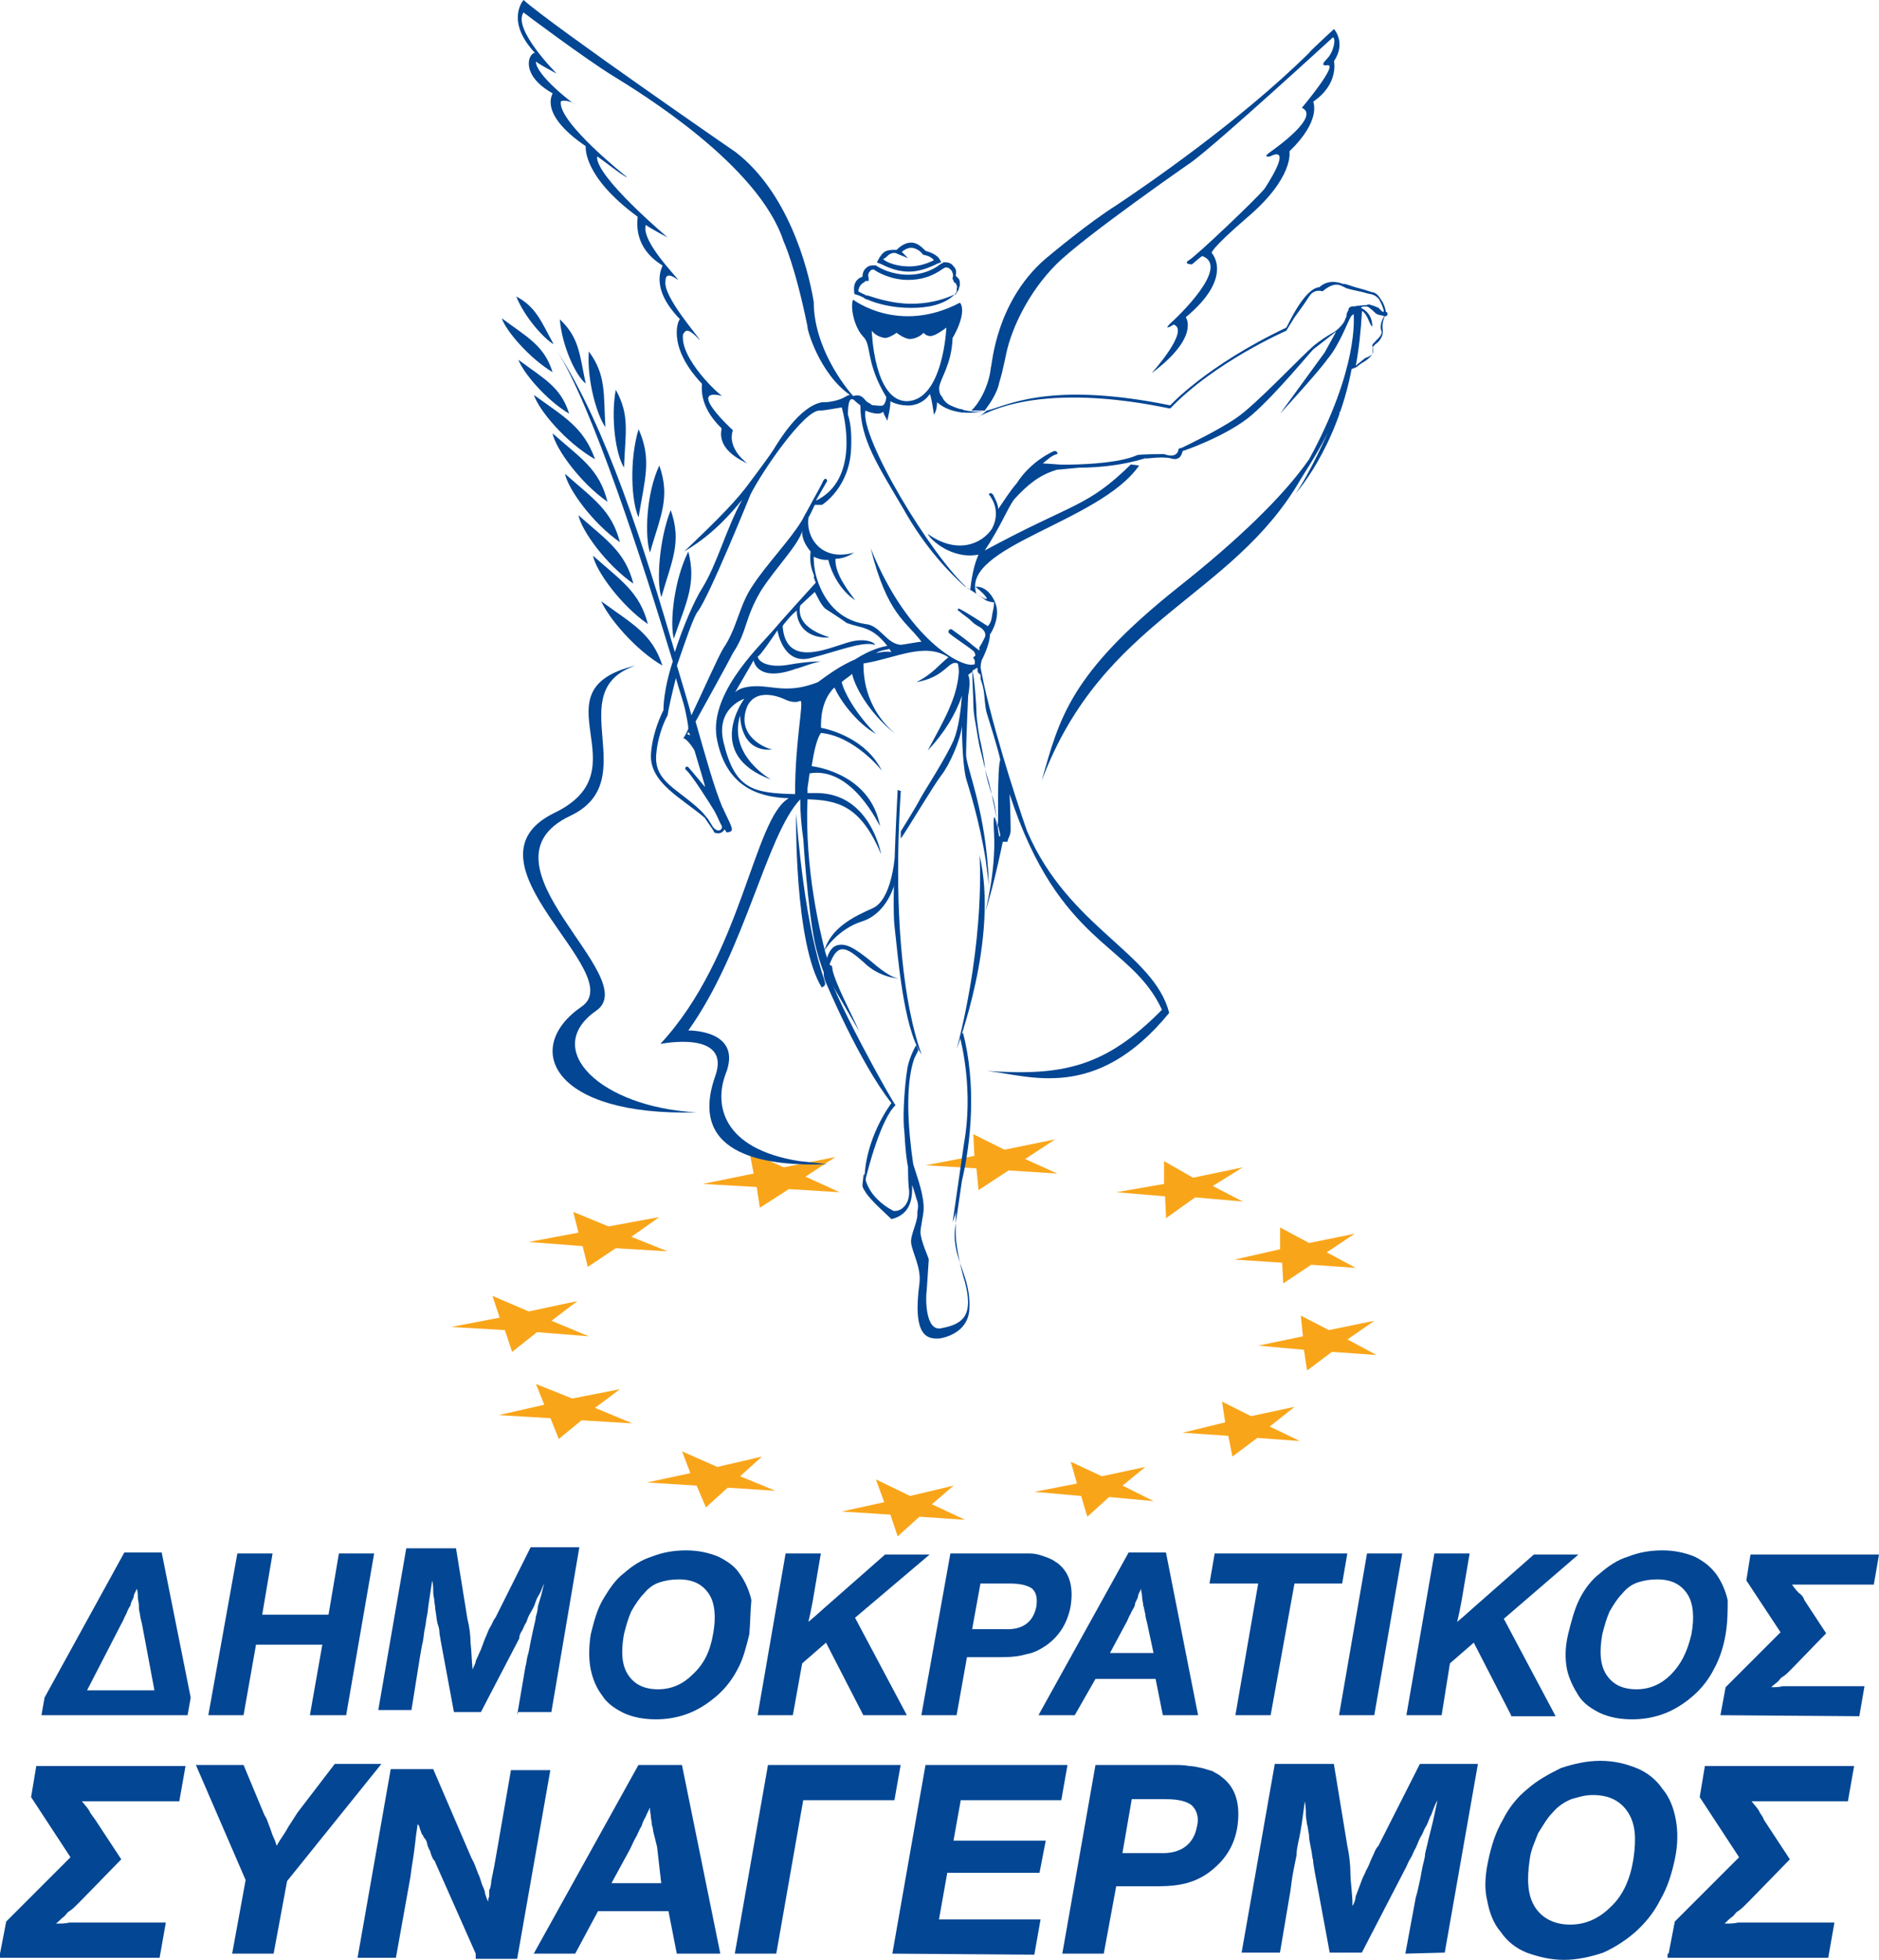 <?xml version="1.0" encoding="UTF-8" standalone="no"?>
<!-- Generator: Adobe Illustrator 23.0.2, SVG Export Plug-In . SVG Version: 6.00 Build 0)  -->

<svg
   version="1.1"
   id="Layer_1"
   x="0px"
   y="0px"
   viewBox="0 0 181.3 189.047"
   xml:space="preserve"
   sodipodi:docname="disyv2.svg"
   width="181.3"
   height="189.047"
   inkscape:version="1.2.1 (9c6d41e410, 2022-07-14)"
   xmlns:inkscape="http://www.inkscape.org/namespaces/inkscape"
   xmlns:sodipodi="http://sodipodi.sourceforge.net/DTD/sodipodi-0.dtd"
   xmlns="http://www.w3.org/2000/svg"
   xmlns:svg="http://www.w3.org/2000/svg"><defs
   id="defs358" /><sodipodi:namedview
   id="namedview356"
   pagecolor="#ffffff"
   bordercolor="#000000"
   borderopacity="0.25"
   inkscape:showpageshadow="2"
   inkscape:pageopacity="0.0"
   inkscape:pagecheckerboard="0"
   inkscape:deskcolor="#d1d1d1"
   showgrid="false"
   inkscape:zoom="2.2964286"
   inkscape:cx="22.208398"
   inkscape:cy="118.22706"
   inkscape:window-width="1920"
   inkscape:window-height="1001"
   inkscape:window-x="-9"
   inkscape:window-y="-9"
   inkscape:window-maximized="1"
   inkscape:current-layer="g353" />
<style
   type="text/css"
   id="style187">
	.st0{fill:#F9A51A;}
	.st1{fill-rule:evenodd;clip-rule:evenodd;fill:#034693;}
	.st2{fill:#034693;}
</style>
<g
   id="g353"
   transform="translate(-66.551,41.34)">
	<g
   id="g351"
   transform="translate(108.865,-42.24)">
		<g
   id="g213">
			<polygon
   class="st0"
   points="81.4,122.7 76.8,122.4 81.2,121.4 81.2,119.3 84,120.8 88.4,119.9 85.7,121.7 88.5,123.2 84.2,122.9 81.5,124.7 "
   id="polygon189" />
			<polygon
   class="st0"
   points="70.1,116.3 65.4,115.9 70,115.1 70,112.9 72.8,114.5 77.6,113.5 74.7,115.3 77.6,116.8 73,116.4 70.2,118.4 "
   id="polygon191" />
			<polygon
   class="st0"
   points="51.9,113.6 47,113.3 51.7,112.4 51.6,110.3 54.6,111.8 59.5,110.8 56.6,112.7 59.7,114.1 55,113.8 52.1,115.7 "
   id="polygon193" />
			<polygon
   class="st0"
   points="30.7,115.4 25.5,115.1 30.4,114.1 30,112 33.3,113.5 38.3,112.5 35.4,114.4 38.7,115.9 33.8,115.6 31,117.4 "
   id="polygon195" />
			<polygon
   class="st0"
   points="13.9,121.1 8.7,120.7 13.5,119.8 13,117.8 16.4,119.2 21.3,118.3 18.6,120.2 22.1,121.6 17.1,121.3 14.4,123.1 "
   id="polygon197" />
			<polygon
   class="st0"
   points="6.4,129.2 1.2,128.9 5.9,128 5.2,125.9 8.7,127.4 13.4,126.4 10.9,128.3 14.5,129.8 9.5,129.4 7.1,131.3 "
   id="polygon199" />
			<polygon
   class="st0"
   points="10.8,137.7 5.8,137.4 10.2,136.4 9.4,134.4 12.9,135.8 17.5,134.9 15.1,136.7 18.7,138.2 13.8,137.9 11.6,139.7 "
   id="polygon201" />
			<polygon
   class="st0"
   points="24.9,144.2 20.1,143.9 24.3,143 23.5,140.9 26.9,142.4 31.2,141.4 29.1,143.3 32.5,144.7 27.9,144.4 25.8,146.3 "
   id="polygon203" />
			<polygon
   class="st0"
   points="43.6,147 38.9,146.7 43,145.8 42.2,143.6 45.5,145.2 49.7,144.2 47.6,146 50.8,147.5 46.4,147.2 44.3,149.1 "
   id="polygon205" />
			<polygon
   class="st0"
   points="62,145.2 57.5,144.8 61.6,144 61,141.9 64,143.3 68.2,142.4 66,144.2 69,145.7 64.7,145.3 62.6,147.2 "
   id="polygon207" />
			<polygon
   class="st0"
   points="76.2,139.4 71.8,139.1 75.9,138.1 75.6,136.1 78.4,137.5 82.6,136.6 80.2,138.5 83.1,139.9 79,139.6 76.6,141.4 "
   id="polygon209" />
			<polygon
   class="st0"
   points="83.5,131.1 79.1,130.7 83.4,129.8 83.2,127.8 85.9,129.2 90.3,128.3 87.7,130.1 90.5,131.6 86.2,131.3 83.8,133.1 "
   id="polygon211" />
		</g>
		<g
   id="g291"
   style="display:inline">
			<g
   id="g253">
				<g
   id="g251">
					<path
   class="st1"
   d="m 12.2,46.6 c 0.3,1.5 2.7,4.8 5.3,6.6 -0.8,-3.1 -2.6,-4.2 -5.3,-6.6 z"
   id="path215" />
					<path
   class="st1"
   d="m 13.5,50.6 c 0.3,1.5 2.7,4.8 5.3,6.6 C 18,54.1 16.2,53 13.5,50.6 Z"
   id="path217" />
					<path
   class="st1"
   d="m 14.9,54.5 c 0.3,1.5 2.7,4.8 5.3,6.6 -0.8,-3.1 -2.6,-4.2 -5.3,-6.6 z"
   id="path219" />
					<path
   class="st1"
   d="m 11,42.7 c 0.3,1.5 2.7,4.8 5.3,6.6 -0.8,-3.2 -2.6,-4.2 -5.3,-6.6 z"
   id="path221" />
					<path
   class="st1"
   d="m 9.2,39 c 0.5,1.5 3.1,4.6 5.9,6.2 C 14,42.1 12.1,41.1 9.2,39 Z"
   id="path223" />
					<path
   class="st1"
   d="m 12.6,40.8 c -0.8,-2.6 -2.5,-3.4 -4.9,-5.2 0.5,1.3 2.7,3.9 4.9,5.2 z"
   id="path225" />
					<path
   class="st1"
   d="M 11,36.8 C 10.2,34.2 8.5,33.4 6.1,31.6 6.5,32.8 8.7,35.4 11,36.8 Z"
   id="path227" />
					<path
   class="st1"
   d="m 21.6,65.1 c -1,-3.1 -2.9,-4 -5.9,-6.2 0.7,1.6 3.3,4.7 5.9,6.2 z"
   id="path229" />
					<path
   class="st1"
   d="m 24.1,54.1 c -1.4,2.8 -1.8,6.9 -1.4,8.4 1.2,-3.5 2.2,-5.3 1.4,-8.4 z"
   id="path231" />
					<path
   class="st1"
   d="m 21.5,58.5 c 1,-3.5 2,-5.3 0.9,-8.4 -1.1,2.8 -1.4,6.9 -0.9,8.4 z"
   id="path233" />
					<path
   class="st1"
   d="m 20.4,54.2 c 1,-3.5 2,-5.3 0.9,-8.4 -1.3,2.8 -1.4,6.9 -0.9,8.4 z"
   id="path235" />
					<path
   class="st1"
   d="m 19.3,42.3 c -0.9,3 -0.7,7 0,8.5 0.6,-3.7 1.3,-5.6 0,-8.5 z"
   id="path237" />
					<path
   class="st1"
   d="m 17.1,38.5 c -0.5,2.7 0,6.3 0.8,7.5 0.1,-3.3 0.6,-5 -0.8,-7.5 z"
   id="path239" />
					<path
   class="st1"
   d="m 16.1,42.1 c -0.2,-3.2 0.1,-5 -1.6,-7.3 -0.2,2.8 0.8,6.2 1.6,7.3 z"
   id="path241" />
					<path
   class="st1"
   d="m 14.2,37.9 c -0.6,-2.8 -0.6,-4.4 -2.5,-6.2 0.2,2.5 1.5,5.4 2.5,6.2 z"
   id="path243" />
					<path
   class="st1"
   d="M 11.1,34.1 C 9.9,31.9 9.4,30.5 7.5,29.5 c 0.8,2 2.7,4.1 3.6,4.6 z"
   id="path245" />
					<path
   class="st1"
   d="M 15.2,98.4 C 19.9,95.2 3,84.2 12.7,79.6 c 7.2,-3.4 -1,-12 6.3,-14.5 -9.9,2.4 0.9,10 -7.8,14.2 -9.7,4.7 7.3,15.5 2.6,18.7 -5.8,4 -2.8,10.6 11.1,10.2 -9.3,-0.5 -15,-6.1 -9.7,-9.8 z"
   id="path247" />
					<path
   class="st1"
   d="M 32.6,73.2 Z"
   id="path249" />
				</g>
			</g>
			<path
   class="st2"
   d="m 58.2,45.7 c -0.2,0 4.8,1 10,-0.6 0,0.1 1.4,-0.2 2.4,0 0.9,0.3 1.1,-0.3 1.2,-0.7 0.1,0 4.4,-1.5 6.7,-3.5 2.3,-2 5.5,-5.9 5.9,-6.3 0.4,-0.3 2.3,-1.8 2.3,-1.8 0,0 -0.8,0.3 -2.2,1.4 -1.4,1.2 -5.6,5.7 -7.5,7 -1.9,1.3 -4.9,2.7 -5.3,2.9 -0.1,0 -0.3,0.1 -0.3,0.1 0,0 0,1 -1.4,0.5 0,0 -2.2,0 -2.6,0.1 -0.2,0.1 -2.2,1.1 -9.2,0.9 z"
   id="path255" />
			<path
   class="st2"
   d="m 44.3,77.1 c 0,0 -0.6,10.9 -0.3,13.2 0.3,2.4 0.8,9.7 2.6,12.3 0.2,0.3 -3.2,-6.7 -2,-25.4 z"
   id="path257" />
			<path
   class="st2"
   d="m 52.2,83.4 c 0,0 0.6,7.8 -2.2,18.7 0,-0.1 4.1,-10.7 2.2,-18.7 z"
   id="path259" />
			<g
   id="g267">
				<path
   class="st2"
   d="m 53.2,39.8 c 0.4,-0.6 0.8,-1.4 0.9,-2 0.3,-0.9 0.7,-2.9 0.7,-2.9 0.5,-2.3 2.1,-5.8 4.8,-8.5 2.7,-2.7 13.1,-9.9 13.1,-9.9 2.7,-2 13.6,-12 13.6,-12 0.3,0.1 0.1,1.4 -0.6,2.1 -0.7,0.7 -0.1,0.6 0,0.6 1.3,-0.3 -2.4,4.1 -2.4,4.1 1.8,0.8 -2.4,3.8 -3.1,4.3 -0.7,0.5 -0.1,0.4 0,0.4 2.4,-1.2 -0.5,3.1 -0.5,3.1 C 79,20 73,25.7 72.4,26 c -0.6,0.4 0.3,0.4 0.3,0.4 0,0 0.9,-0.8 1,-0.8 2.7,1 -2.3,5.8 -3.1,6.5 -0.8,0.8 0.4,0.1 0.3,0.1 1.7,0.5 -2.1,4.7 -2.1,4.7 4.7,-3.5 3.3,-5.4 3.3,-5.4 4.7,-3.9 2.5,-6.2 2.5,-6.2 0,0 -0.2,-0.3 3.4,-3.4 4.6,-3.9 4.1,-6.4 4.1,-6.4 3.1,-3 2.3,-4.7 2.3,-4.8 2.5,-1.7 2,-3.9 2,-3.9 1.2,-1.8 0,-3.1 0,-3.1 0,0 -2.4,2.2 -2.4,2.3 -6.8,6.7 -15.9,12.9 -18.6,14.7 -2.7,1.7 -6.4,4.8 -6.4,4.8 -5.3,4.2 -5.6,10.8 -5.7,10.8 -0.2,2 -1.3,3.7 -1.9,4.2 h 1.3"
   id="path261" />
				<path
   class="st2"
   d="m 37,64.8 c 0.1,0 0.1,0 0,0 z"
   id="path263" />
				<path
   class="st2"
   d="M 37.1,64.9 Z"
   id="path265" />
			</g>
			<path
   class="st2"
   d="m 49,39.8 c 0,0 2.1,1.3 4.3,0.6 2.2,-0.7 6.5,-2.6 17.3,-0.4 -0.1,0.1 3.4,-3.8 11.2,-7.5 0.1,-0.1 1.7,-3.8 3.2,-3.9 0,0 0.8,-0.9 2.3,-0.3 0.1,-0.1 0.7,0.2 1.5,0.4 0.8,0.2 1.2,0.4 1.4,0.4 0.3,0.1 0.5,0.3 0.8,0.8 0.3,0.4 0.6,1.5 0.3,1.5 -0.3,-0.1 -0.7,-0.1 -0.9,-0.3 -0.3,-0.3 -0.7,-0.6 -0.7,-0.6 0,0 -0.3,-0.3 0.2,-0.2 0.4,0.1 0.8,0.3 0.8,0.3 l 0.3,0.3 c 0,0 0.2,0.2 0.2,0 0,-0.2 -0.3,-0.9 -0.5,-1.2 -0.3,-0.3 -0.5,-0.4 -1.1,-0.5 -0.6,-0.2 -1.4,-0.3 -2,-0.5 -0.5,-0.2 -1,-0.8 -2.3,0.3 0,0 -0.8,-0.3 -1.3,0.5 -0.5,0.8 -1.2,1.7 -1.4,2 -0.2,0.3 -0.8,1.3 -0.8,1.3 0,0 -6.9,3 -11.2,7.5 0,0.1 -11.5,-2.9 -18.5,0.8 0,0.1 0.8,-0.6 0.8,-0.6 0,0 -3.1,0.8 -3.9,-0.7 z"
   id="path269" />
			<path
   class="st2"
   d="m 91.5,31 c -0.1,0 -0.2,0 -0.3,0 0.1,0.1 0.1,0.2 0.1,0.2 0,-0.1 -0.1,-0.1 -0.2,-0.2 C 91,31 91,31 91,31 l -0.2,-0.2 c -0.6,-0.3 -0.9,-0.5 -1,-0.5 -0.1,0 -1,0.1 -1.2,0.1 -0.2,0.1 -0.4,0 -0.6,0.1 -0.2,0.1 -0.2,0.2 -0.2,0.3 -0.1,0.2 -0.2,0.3 -0.2,0.6 0,0.1 0,0.1 -0.1,0.2 0,0.2 -0.3,0.8 -1.3,1.5 l 0.4,-0.2 -1.1,2 -4.3,5.9 c 0,0 3.6,-3.9 4.6,-5.3 1.1,-1.3 1.9,-3.5 2.2,-4 0.1,-0.2 0.3,-0.3 0.3,-0.3 0,0.3 0.5,5.2 -4.3,14 -2.5,3.6 -7,7.9 -12.7,12.4 -10.4,8.3 -11.4,12.6 -13.1,18.6 5.9,-15.7 18.3,-17.5 25,-29.1 1.2,-1.9 2.5,-4 3.2,-5.8 -0.7,1.6 -2.3,5.2 -3.7,7.2 -0.1,0.1 3.9,-4.2 5.4,-12 l 0.5,-0.2 c 0,0 0.3,-0.3 0.7,-0.5 0.4,-0.3 1,-0.6 0.8,-1.4 0,0 0,0 0.3,-0.3 0.3,-0.2 0.8,-0.7 0.7,-1.4 -0.1,-0.7 0.2,-1.3 0.2,-1.3 0.3,0 0.3,-0.2 0.2,-0.4 z m -4.7,10.1 c 0,-0.1 0.1,-0.2 0.1,-0.3 -0.1,0.2 -0.1,0.2 -0.1,0.3 z m 0.1,-0.3 c 0,-0.1 0.1,-0.2 0.1,-0.3 0,0 0,0.2 -0.1,0.3 z M 91,32.9 c 0,0 0.1,0.3 -0.6,0.9 0.1,0 -0.4,0.3 -0.3,0.5 0.1,0.3 0.3,0.8 -0.6,1.1 -0.1,0 -0.5,0.4 -0.8,0.6 -0.1,0.1 -0.2,0.2 -0.2,0.2 0.3,-1.6 0.5,-3.4 0.6,-5.3 0,0 0.3,0.1 0.6,0.8 0.3,0.7 0.3,0.6 0.4,0.7 0,-1.4 -1.1,-1.8 -1.1,-1.8 0,0 0,0 0.1,-0.1 0.6,-0.2 1.7,0.4 2.2,0.8 -0.1,0.2 -0.6,0.9 -0.3,1.6 z"
   id="path271" />
			<path
   class="st2"
   d="m 34.5,79.4 c 0,0 -0.2,12.5 2.5,16.8 -0.1,-0.1 0.3,-0.1 0.3,-0.4 0.1,-0.3 -1.8,-3.8 -2.8,-16.4 z"
   id="path273" />
			<path
   class="st2"
   d="m 44,83.7 c 0,0 -0.3,4 -2.1,4.8 -1.8,0.8 -4.1,1.9 -4.7,4.2 0,-0.2 1.4,-2.2 3.6,-2.9 2.3,-0.7 3.4,-3.3 3.5,-5.3 0.1,0.1 -0.3,-0.8 -0.3,-0.8 z"
   id="path275" />
			<path
   class="st2"
   d="m 37.3,94.1 c 0,0 0.2,-1.7 1.1,-2 0.9,-0.3 1.8,0.3 3.3,1.5 1.5,1.3 2.3,1.7 2.9,1.7 0,0 -2,0 -3.6,-1.6 -1.7,-1.5 -2.5,-1.9 -3.3,0.3 l -0.3,0.8 z"
   id="path277" />
			<g
   id="g283">
				<path
   class="st2"
   d="m 37.3,94 v 0 c 0.1,0 0.1,0 0,0 z"
   id="path279" />
				<path
   class="st2"
   d="m 41.1,115.1 v 0 c 0.3,-1.4 1.6,-6.3 3,-7.6 -0.1,0.1 -6.6,-11.5 -6.6,-13.4 0,0.1 -0.6,0.3 -0.2,1.4 0,0 3.3,7.9 6.4,11.8 0,0 -2.7,3.5 -2.6,7.8 z"
   id="path281" />
			</g>
			<path
   class="st2"
   d="m 50.5,114.8 c 0.9,-3.8 1.4,-9.3 0.1,-14.3 l -0.3,0.4 c 0.2,0.8 1.3,5.3 0.4,10.3 -0.8,5.5 -1.1,7.6 -1.1,7.6 0,0 0.2,-0.5 0.4,-1.3 -0.1,0.3 -0.1,0.5 -0.1,0.7 0,0.3 0,1.5 0,1.8 0,0.8 0.4,3 0.9,4.6 0.8,3.1 -0.1,4 -2.2,4.4 -1.7,0.5 -1.6,-3.1 -1.5,-3.6 l 0.2,-3 c 0,-0.2 -0.8,-1.8 -0.8,-2.7 0,-0.3 0.3,-1.8 0.3,-2 0.1,-1.4 -0.6,-3.2 -1,-4.5 -0.5,-3.4 -0.8,-7.6 0.1,-10.2 l 0.4,-0.8 -0.2,-0.5 c -0.2,0.3 -0.8,1.5 -0.9,2.5 -0.2,1.3 -0.4,3.8 -0.3,5.4 0.1,0.8 0.1,2.3 0.4,3.9 v 0.2 c 0,1.4 0.1,2 0.1,2 0.1,1.4 -0.8,2.1 -1.5,2 0,0 -2.6,-1.2 -2.8,-3.6 l -0.1,0.2 -0.1,0.9 c 0,0.3 0.2,0.5 0.3,0.7 0.5,0.8 2,2.1 2.5,2.6 2,-0.5 2,-2.2 2,-3.3 0.1,0.3 0.3,0.9 0.4,1.3 0.2,0.5 0.2,0.8 0.1,1.3 0,0.1 0,0.2 0,0.3 0,0.7 -0.7,2 -0.6,2.7 0.1,0.9 1,2.4 0.8,3.9 -0.7,5.2 0.8,5.4 2,5.3 1.1,-0.2 2.6,-0.9 2.8,-2.6 0.3,-3.6 -1.9,-5.1 -1.3,-8.5 z"
   id="path285" />
			<path
   class="st2"
   d="m 56.8,81.1 v 0 c 0,0 0,-0.1 0,0 0,-0.1 0,-0.1 0,0 0,-0.1 0,-0.1 0,0 -0.3,-0.8 -2.9,-8.4 -4.2,-14.3 v 0 c -0.1,-0.5 -0.2,-1 -0.3,-1.5 0,-0.3 0.1,-0.7 0.1,-0.7 0,0 0.8,-1.5 0.8,-2.5 0.1,-0.1 1.1,-1.7 0.5,-3.1 0,0 -0.6,-1.6 -1.9,-1.5 0,0 0.9,0.7 1.1,1.1 0,0 0.1,0.3 -0.8,-0.3 -0.1,0 -0.1,-0.1 -0.2,-0.1 -1.6,-4.6 11.9,-6.9 15.7,-12.4 l -0.8,-0.1 c -4.3,4.2 -5.4,3.6 -14.1,8.3 1.6,-2.4 2.3,-4.3 2.9,-5 1.3,-1.4 2.4,-2.3 4.1,-2.8 0,0 0,0 0.1,0 L 63,45.9 c -0.7,0 -4.4,-0.3 -4.7,-0.3 0.5,-0.4 0.9,-0.8 1.4,-0.9 0,0 0.1,-0.3 -0.3,-0.3 0,0 -2.2,0.9 -3.6,3.1 -0.7,0.8 -1.3,1.8 -1.8,2.5 0,-0.4 -0.2,-0.8 -0.5,-1.4 -0.3,-0.3 -0.4,0 -0.4,0 0,0 1.3,1.4 0.3,3.3 -1,1.5 -3.4,2.5 -6.2,0.5 0.2,0.5 2.3,2.5 4.9,2 -0.5,1.1 -0.7,2.5 -0.8,3.4 -0.1,0 -0.1,-0.1 -0.2,-0.1 C 47.5,54.5 40.6,43 41.2,40.5 c 0.4,0.2 1.4,0.5 1.7,0.1 0.1,0.4 0.3,0.6 0.4,0.9 0.1,-0.5 0.3,-1.2 0.3,-1.9 0.3,0.2 1,0.4 1.5,0.4 0.8,0.1 1.8,-0.3 2.3,-1.1 0.2,0.5 0.3,1.4 0.4,2 0.2,-0.3 0.3,-0.7 0.3,-1.2 0.8,0.7 1.7,0.9 2.5,1 v -0.3 c -1.3,-0.1 -1.9,-0.9 -2,-1.2 -0.3,-0.3 -0.3,-0.7 -0.3,-0.9 0.1,-0.9 1.2,-2.2 1.3,-4.8 1,-1.7 1.1,-3 0.7,-3.4 C 44.4,33.2 40,29.8 40,29.8 c -0.3,0.7 0.1,2.7 1,3.6 0.8,0.8 0.2,2.5 2.2,5.8 0,0 0,0.5 -0.3,0.8 -0.3,0.1 -0.6,0 -0.8,0 -0.2,0 -0.3,0 -0.5,-0.2 C 41.3,39.7 41.2,39.5 41,39.3 40.7,39 40.4,39 40,39.1 39.2,38.2 36.2,34.4 36.2,30 35.6,26.4 33.6,19.4 28.7,15.6 28.7,15.6 11,3.4 8.2,0.9 c 0,0 -1.8,2 1.1,5.1 -0.6,0 -1.5,2.1 1.7,3.9 0.1,0 -1.5,1.9 3.2,5.1 0,0.1 -0.3,2.9 5,6.8 0.1,0 -0.7,2.8 2.4,4.7 0.1,0.1 -1.4,2 1.7,5.2 -0.1,-0.1 -1.4,2.5 2.1,6.2 0.1,0 -0.5,2 1.9,4.3 0.1,0.1 -0.8,1.9 2.5,3.4 0,0 -2,-1.4 -1.4,-3.2 0,0 -4.6,-4.2 -1,-3.3 -0.1,0.1 -4.2,-3.6 -3.8,-6 0.2,-0.1 0.2,-0.9 1.6,0.6 0.1,-0.1 -3.6,-4.2 -3.3,-5.7 0,0 -0.1,-1.1 1.2,-0.1 0.1,-0.1 -3.6,-3.7 -3.1,-5.3 0.1,0.1 1.3,0.8 2.1,1.2 0,0 -7,-5.9 -6.8,-7.8 0,-0.1 2.6,2 2.9,2 0,0 -6.7,-5.3 -6.4,-7.3 0,-0.1 0.8,-0.2 1.4,0.3 -0.1,0 -3.9,-2.9 -3.8,-4.2 -0.1,0.1 2,1.2 2,1.2 0,0 -4.3,-4.3 -3.2,-5.9 0.1,0.1 6,4.5 8.6,6.1 2.6,1.6 14.1,8.6 16.5,16 0,0 1.1,2.3 2.3,8.2 -0.1,0.1 1.1,4.5 4.1,6.6 -0.2,0 -0.3,0.1 -0.5,0.2 -0.5,0.3 -1.4,0.5 -2,0.5 -0.1,0 -0.1,0 -0.2,0 -2.2,0.4 -4.2,3.8 -4.7,4.6 -0.5,0.8 -2.7,3.7 -2.7,3.7 v 0 c -1.4,1.8 -3.6,3.9 -5.9,6.1 1.7,-1 3.5,-2.4 5.6,-5 -1.6,2.9 -2.4,6.2 -3.9,8.6 -0.7,1.1 -1.8,3.6 -2.6,6.1 -2.9,-9.9 -6.6,-21.7 -11.4,-29.1 3.4,5.3 8.3,20.4 11.2,30 -0.6,1.8 -0.9,3.6 -0.9,4.7 -0.5,1 -1.1,2.6 -1.2,4.2 -0.2,2.8 3,4.3 5.2,6.2 0.3,0.5 0.8,1.1 0.9,1.4 0.7,0.3 1,-0.3 1,-0.3 l 0.2,0.3 c 0.8,-0.1 0.6,-0.3 -0.3,-2.2 0,-0.1 -0.1,-0.2 -0.1,-0.2 -0.8,-1.9 -1.6,-4.8 -2.6,-8.3 1.1,-2 3.1,-5.6 3.6,-6.6 1.4,-2.1 1.1,-3.3 2.7,-6 1.4,-2.2 3.6,-4.4 4,-5.8 0,0 -0.2,0.8 0.8,2 -0.2,1.7 0.5,2.3 0.3,2.5 0.1,0.2 0.1,0.3 0.2,0.5 -0.9,1 -3.1,3.4 -4.2,4.7 -1.5,1.7 -6.3,6.3 -5.3,10.6 0.9,4.2 3.7,5.4 6.9,5.5 -3.4,1.9 -4.5,15.2 -12.4,23.7 0,0 6.9,-1.4 5.3,3.1 -2.8,7.9 5.4,8.7 10.8,8.5 -0.8,-0.1 -1.7,-0.2 -2.7,-0.3 -7.5,-1.2 -8.2,-5.5 -7.1,-8.4 1.7,-4.3 -3.6,-4.2 -3.6,-4.2 5.5,-7.7 7.5,-18.8 10.8,-22.3 v 0 c 0,1.3 0.1,2.5 0.3,3.9 0,0 0.4,6.5 1.1,9.9 0.3,1.4 0.8,2.8 1.3,4 0.1,-0.3 0.1,-0.4 0.1,-0.4 l 2.9,5 c -0.9,-2 -2.3,-4.6 -2.6,-6 v -0.1 c 0,0 0,-0.1 -0.1,-0.3 -0.1,0.2 -0.3,-0.3 -0.6,-1.3 v 0 c -0.4,-1.6 -2,-7.9 -1.7,-14.7 2.8,0.1 5.1,0.5 7.1,5.3 0,0 -1,-5.8 -6.1,-5.9 -0.3,0 -0.7,0 -1,0 0,-0.2 0,-0.3 0,-0.5 0,0 0.1,-0.6 0.2,-1.4 4.1,-0.7 6.7,5 6.8,5.1 -0.9,-4.9 -5.9,-5.7 -6.6,-5.8 0.2,-1.3 0.5,-2.7 0.9,-3.2 v 0 c 3.2,0.3 5.9,3.6 5.9,3.7 -1.5,-3.1 -4.9,-4 -5.9,-4.2 0,-0.8 0,-2.5 1.2,-3.8 0,0 0.1,0 0.1,-0.1 0.5,1.2 2.1,3.4 4,4.5 -2,-2 -3.1,-4.1 -3.3,-5 0.3,-0.3 0.7,-0.5 1,-0.8 0.4,1.7 2.1,4.2 4.2,5.8 C 41,69.1 41,65.8 41,64.9 v 0 c 3.1,-0.5 5.9,-2.1 8.2,-0.6 -0.9,0.7 -1.5,1.6 -3.1,2.4 2.9,-0.5 3.1,-2.2 4,-1.8 0.1,0.3 0.1,0.7 0.1,0.9 -0.2,2.5 -1.4,4.5 -3,7.5 1.6,-1.7 2.7,-3.5 3.3,-5.3 -0.1,1.3 -0.3,3.1 -0.8,4.3 -0.8,1.8 -2.7,4.7 -3.2,5.6 -0.4,0.8 -1.6,2.7 -1.9,3.2 v 0.7 c 0.7,-1 3.2,-5.2 3.9,-6.1 0.8,-1 1.9,-3.5 2,-4.8 0,-0.1 0,3.5 0.4,5.1 0.3,1 1.3,4.1 1.9,7.9 l 0.3,2.4 c -0.2,-7 -2.2,-11.4 -2.2,-12.6 0,-1.3 0.2,-5.7 0.2,-5.7 0,0 0.3,-1.4 0,-2 l 0.4,-0.3 c 0,0.8 0.1,2.5 0.1,3.1 0,0.6 0.1,1.3 0.2,1.8 0.1,0.5 0.3,2 0.5,2.7 0.2,0.7 0.4,1.8 0.7,2.7 0.3,0.9 0.9,4.2 1.1,5 0.1,0.3 0.1,0.7 0.2,1.1 h 0.6 v 0 c 0,-0.3 0.3,-0.6 0.3,-1.1 0,0 0,-1.7 -0.1,-3.5 4.8,14.7 11.7,14.3 14.7,20.8 -5.5,5.6 -9.7,6.4 -16.9,5.9 4,0.4 10.5,3.1 17.6,-5.6 C 69,92.8 60.8,90.4 56.8,81.1 Z m -15,-48.3 c 0,0 0.4,0.6 1.3,0.7 0.4,0 1.1,-0.5 1.1,-0.5 0,0 0.6,0.5 1.2,0.6 0.9,0 1.4,-0.6 1.4,-0.6 0,0 0.3,0.4 0.8,0.3 0.5,-0.1 1.4,-0.8 1.4,-0.8 0,0 -0.3,7 -3.8,7.1 -3.2,0 -3.4,-6.8 -3.4,-6.8 z M 24.7,73.3 c 0.4,1.4 1.1,3.6 1,3.5 -0.1,-0.1 -1.4,-1.7 -1.6,-1.9 -0.3,-0.2 -0.3,0.2 -0.3,0.2 0.5,0.3 2.5,3.5 2.8,4 0.3,0.5 0.5,1.1 0.7,1.4 0.2,0.4 -0.3,0.8 -0.8,0.2 -0.2,-0.3 -0.3,-0.5 -0.5,-0.8 v 0 L 25.5,79.3 C 25.4,79.2 25.4,79.2 25.3,79.1 25.2,79 25.2,79 25.2,79 v 0 c -2.1,-2 -4.4,-2.7 -4.2,-5.3 0.1,-1.4 0.6,-2.9 1.1,-3.8 0.1,-0.7 0.4,-2 0.8,-3.6 0.3,1.1 0.7,2.2 0.9,3.1 0.1,0.5 0.3,1.4 0.3,1.8 -0.2,0.4 -0.3,0.7 -0.5,0.9 0.2,0 0.7,0.5 1.1,1.2 z M 24,71.7 c 0,-0.1 0.1,-0.1 0.1,-0.2 l 0.2,0.3 C 24.1,71.8 24,71.7 24,71.7 Z M 35.5,50.3 c -0.2,0.3 -0.3,0.6 -0.5,0.9 -1.1,1.8 -3.4,4.2 -4.7,6.2 -1.3,1.9 -1.5,4.1 -2.8,6 -0.5,0.8 -2,4.2 -3.1,6.5 -0.4,-1.5 -0.9,-3.1 -1.4,-4.8 0.8,-2.3 1.6,-4.7 2,-5.2 1.1,-1.4 5.1,-11.3 5.1,-11.3 1.1,-2.2 5.2,-8.2 6.7,-8.1 0.5,0 1.4,-0.2 2.1,-0.3 0.3,1 1.7,7 -2.5,9 l 1.1,-1.9 c 0,0 -0.1,-0.5 -0.4,0 -0.1,0.3 -0.8,1.5 -1.6,3 z m -1.1,27.2 c -4,-0.1 -5.8,-0.4 -6.9,-5 -0.8,-3.3 2,-4.2 2,-4.2 0,0 -4,5.4 2.6,7.8 0,0 -4.2,-2.3 -3,-6.2 0,-0.1 -0.1,3.6 3.1,3.3 -0.6,-0.1 -3.6,-1.3 -2.4,-4.2 1,-2 3.7,-0.6 3.7,-0.6 0,0 0.8,0.4 1.4,0.1 0.4,0 -0.5,3.7 -0.5,9 z m 5.8,-13 c -1.4,0.6 -2.5,1.4 -3.6,2.2 -2.5,1 -4,0.5 -5.5,0.4 -2,-0.1 -2.5,0.6 -2.5,0.6 l 1.8,-3.1 c 0,0 0.3,2.2 4.1,0.8 0.2,0 1.9,-0.7 2.5,-0.7 -0.3,0 -1.4,0 -3.1,0.3 -2.1,0.4 -3.1,-0.3 -3.1,-0.8 0.1,0.2 1.9,-2.5 1.9,-2.5 0,0 0.5,3.3 3.1,2.7 2.5,-0.6 5.1,-1.7 6.3,-1.3 0.1,-0.1 -0.8,-0.8 -2.7,-0.2 -2,0.6 -5.9,2.4 -6.2,-1.6 0,-0.1 1.1,-1.4 1.4,-1.5 -0.1,0 -0.1,2.7 3.1,2.6 0,-0.1 -3.3,-0.8 -2.8,-3.1 L 36.3,58 c 0.3,0.5 0.5,1.1 1,1.6 0.6,0.4 1.4,0.9 2.1,1.4 0.3,0.1 0.6,0.2 1,0.3 1.4,0.3 2.1,0.9 2.9,1.9 -0.6,0.1 -1.7,0.4 -3.1,1.3 z m 2,-0.6 c 0.5,-0.3 0.9,-0.3 1.3,-0.4 0.1,0.1 0.1,0.2 0.2,0.3 -0.5,-0.1 -1,0 -1.5,0.1 z M 41.7,53.8 c 1.6,6.4 3.4,7 4.9,9 -0.3,0 -1.8,0.3 -2,0.3 -1.4,-0.1 -2,-1.9 -3.4,-2 -2.7,-0.4 -4,-2.4 -4.6,-4.1 l -0.1,-0.3 v 0 c -0.3,-1 -0.3,-1.8 -0.3,-2.1 0.8,0.4 1.4,0.3 1.4,0.3 0.3,1.2 1.1,2.9 2.6,3.9 -0.5,-0.7 -2,-2.5 -1.9,-4 0.8,0 1.5,-0.4 1.8,-0.6 -3.1,0.9 -4.7,-1.4 -4.4,-3.4 0.2,-0.3 0.4,-0.8 0.6,-1.2 0.1,0 0.7,0 0.7,0 0,0 2.6,-1.6 2.8,-5.3 0.1,-1.8 -0.1,-2.8 -0.3,-3.4 0,-0.9 0.1,-1.8 0.6,-1.4 0.2,0.2 0.6,0.5 0.6,0.5 0,3.3 1.7,5.8 4.1,9.9 2.3,4.1 4.7,6.4 5.9,7.5 v 0 c 0.1,0.1 0.2,0.1 0.3,0.2 0.5,0.3 1.4,0.9 1.8,1.2 0.4,0.2 0.8,0.2 0.8,0.2 0,0 0,0.4 -0.1,0.8 -0.1,0.4 -0.1,0.7 -0.2,1 -0.1,0.3 -0.3,0.5 -0.3,0.5 0,0 -2.3,-1.5 -2.8,-1.7 0,0 -0.3,0.1 0.1,0.3 0.3,0.3 0.7,0.5 1.1,0.9 0.5,0.5 0.8,0.5 1.1,0.8 0.3,0.3 0.3,0.6 0.2,0.8 -0.1,0.2 -0.4,0.8 -0.5,0.9 -0.1,0.3 0.3,0.6 -0.6,-0.1 -0.8,-0.7 -2.1,-1.6 -2.1,-1.6 0,0 -0.3,-0.1 -0.3,0.3 0.2,0.3 2.3,1.6 2.5,1.9 0.1,0.3 0.2,0.3 -0.1,0.5 -0.1,0 0.3,0.3 0.1,0.7 v 0 H 51.6 C 50.5,65.3 45.3,62.7 41.7,53.8 Z M 54,81.2 c 0,0 0,0.1 0,0 0,0.1 0,0 0,0 0,-0.3 -0.3,-2.8 -0.5,-3.3 -0.2,-0.5 -0.8,-2.5 -0.8,-3.2 -0.1,-0.7 -0.3,-1.8 -0.4,-2.2 -0.1,-0.3 -0.4,-2.2 -0.4,-2.9 0,-0.7 -0.2,-3.4 -0.4,-4 L 52,65.3 c 0,0.1 0,0.2 0,0.2 0,0.3 0.1,0.3 0.2,0.4 0.1,0.1 0.1,0.1 0.1,0.2 0,0.1 0,0.2 0,0.3 0,0 0.2,0.5 0.3,1.1 0.1,0.6 0.1,1.5 0.3,2.2 0,0 1.2,3.8 1.3,4.5 -0.3,0.7 -0.2,6.4 -0.2,7 z"
   id="path287" />
			<path
   class="st2"
   d="m 54.6,81.3 c 0,0 -0.9,4.7 -1.9,7.7 0,0.1 1.1,-4 0.9,-7.7 -0.2,-3.7 0.5,0.3 0.5,0.3 z"
   id="path289" />
		</g>
		
		<g
   id="g345">
			<path
   class="st2"
   d="m 45.6,30.6 v 0 c -1.8,0 -3.3,-0.4 -4.2,-0.8 -0.1,0 -0.3,-0.1 -0.4,-0.2 -0.4,-0.2 -0.7,-0.3 -0.8,-0.3 L 40.1,29.2 V 29 c -0.1,-0.9 0.4,-1.3 0.8,-1.4 0,-0.3 0.1,-0.6 0.3,-0.8 0.2,-0.2 0.4,-0.3 0.7,-0.3 0.1,0 0.2,0 0.2,0 h 0.1 c 0.4,0.3 1.6,0.9 3.1,0.9 1.1,0 2.2,-0.3 3.1,-1 0.1,-0.1 0.3,-0.1 0.3,-0.2 0.1,0 0.2,0 0.2,0 0.3,0 0.6,0.1 0.8,0.4 0.2,0.2 0.3,0.4 0.2,0.9 0.2,0.2 0.4,0.3 0.4,0.7 0,0.3 0,0.3 -0.1,0.5 v 0.1 C 50.1,29 50,29.1 49.9,29.3 h -0.1 c -1,1 -2.6,1.3 -4.2,1.3 z M 40.5,29 c 0.2,0.1 0.3,0.2 0.6,0.3 0.1,0.1 0.2,0.1 0.3,0.1 0.9,0.3 2.5,0.8 4.2,0.8 1.5,0 2.9,-0.3 4.2,-0.9 C 50,29.1 50,29 50,28.9 v -0.1 c 0,-0.2 0.1,-0.3 0,-0.3 0,-0.3 -0.3,-0.4 -0.3,-0.4 V 28 l -0.1,-0.2 v -0.1 c 0.1,-0.3 0,-0.5 -0.1,-0.7 -0.2,-0.2 -0.3,-0.3 -0.5,-0.3 h -0.1 c -0.1,0 -0.1,0.1 -0.2,0.1 -1.1,0.8 -2.2,1.1 -3.4,1.1 -1.6,0 -2.9,-0.7 -3.3,-1 -0.1,0 -0.3,0 -0.4,0.2 -0.1,0.1 -0.2,0.3 -0.1,0.6 V 28 h -0.3 c -0.1,0.2 -0.6,0.2 -0.7,1 z"
   id="path343" />
		</g>
		<g
   id="g349">
			<path
   class="st2"
   d="m 45.4,27.1 v 0 c -1.6,0 -2.7,-0.8 -2.9,-0.8 L 42.3,26.2 42.4,26 c 0,0 0.1,-0.1 0.1,-0.2 l 0.3,-0.4 v 0 l 0.1,-0.1 C 43.2,25 43.7,25 44.2,25 c 0.3,-0.3 0.8,-0.7 1.4,-0.7 0.5,0 0.9,0.3 1.4,0.8 0.3,0.1 1.1,0.3 1.4,0.9 l 0.1,0.2 -0.3,0.1 c -1,0.5 -1.9,0.8 -2.8,0.8 z m -2.5,-1.2 c 0.3,0.3 1.3,0.7 2.5,0.7 v 0 c 0.8,0 1.6,-0.2 2.4,-0.6 -0.3,-0.4 -0.9,-0.5 -0.9,-0.5 h -0.1 l -0.1,-0.1 c -0.3,-0.4 -0.8,-0.6 -1.1,-0.6 -0.4,0 -0.8,0.3 -0.9,0.4 l 0.6,0.6 -1,-0.4 c -0.3,-0.2 -0.7,-0.1 -1,0.2 l -0.1,0.1 z"
   id="path347" />
		</g>
	</g>
<g
   id="g341"
   style="display:inline"
   transform="translate(-30.949,53.707)">
			<g
   id="g339">
				<g
   id="g337">
					<path
   class="st2"
   d="m 101.5,70.4 0.3,-1.7 7.7,-14 h 3.6 l 2.8,14 -0.3,1.7 z m 9.7,-8.8 c -0.1,-0.4 -0.2,-0.8 -0.2,-1 -0.1,-0.3 -0.1,-0.6 -0.1,-0.8 0,-0.3 -0.1,-0.5 -0.1,-0.8 0,-0.3 0,-0.5 -0.1,-0.8 -0.1,0.3 -0.3,0.5 -0.3,0.8 -0.1,0.3 -0.3,0.5 -0.3,0.8 -0.2,0.3 -0.3,0.5 -0.4,0.8 -0.2,0.3 -0.3,0.7 -0.5,1 l -3.3,6.4 h 6.5 z"
   id="path293"
   style="fill:#034693" />
					<path
   class="st2"
   d="m 127.4,70.4 1.2,-6.8 h -6.4 l -1.2,6.8 h -3.4 l 2.8,-15.6 h 3.4 l -1,5.9 h 6.4 l 1,-5.9 h 3.4 l -2.7,15.6 z"
   id="path295"
   style="fill:#034693" />
					<path
   class="st2"
   d="m 147.4,70.4 0.8,-4.7 c 0.1,-0.3 0.1,-0.6 0.2,-1 0.1,-0.3 0.2,-0.8 0.3,-1.4 0.1,-0.5 0.2,-0.9 0.3,-1.4 0.1,-0.4 0.2,-0.8 0.2,-1 0.1,-0.3 0.2,-0.7 0.2,-1 0.1,-0.3 0.2,-0.7 0.3,-1 l 0.3,-1.2 c -0.2,0.4 -0.3,0.8 -0.5,1.1 -0.2,0.3 -0.3,0.6 -0.4,0.9 -0.1,0.3 -0.3,0.6 -0.4,0.8 -0.2,0.3 -0.3,0.6 -0.4,0.9 -0.2,0.3 -0.3,0.6 -0.4,0.8 -0.2,0.3 -0.3,0.5 -0.3,0.8 l -3.7,7.1 h -2.6 l -1.3,-7 c 0,-0.2 -0.1,-0.4 -0.1,-0.7 0,-0.3 -0.1,-0.6 -0.2,-0.9 -0.1,-0.5 -0.1,-0.8 -0.2,-1.3 0,-0.3 -0.1,-0.7 -0.1,-0.9 0,-0.2 -0.1,-0.4 -0.1,-0.8 0,-0.4 0,-0.7 -0.1,-1.1 l -0.3,2 c -0.1,0.5 -0.1,1 -0.2,1.4 -0.1,0.4 -0.1,0.8 -0.2,1.2 -0.1,0.4 -0.1,0.8 -0.2,1.3 -0.1,0.4 -0.2,1 -0.3,1.6 l -0.8,5 H 134 l 2.7,-15.6 h 4.8 l 1.1,6.8 c 0.2,0.8 0.3,1.6 0.3,2.3 0.1,0.8 0.1,1.6 0.2,2.6 0.1,-0.3 0.3,-0.6 0.3,-0.8 0.1,-0.3 0.2,-0.4 0.3,-0.7 0.1,-0.2 0.2,-0.4 0.3,-0.7 0.1,-0.3 0.2,-0.5 0.3,-0.8 0.2,-0.4 0.3,-0.8 0.5,-1.1 0.2,-0.3 0.3,-0.7 0.5,-0.9 l 3.4,-6.8 h 4.7 l -2.7,15.9 h -3.3 z"
   id="path297"
   style="fill:#034693" />
					<path
   class="st2"
   d="m 169.8,62.6 c -0.3,1.2 -0.6,2.4 -1.1,3.3 -0.5,1 -1.2,1.9 -2,2.6 -0.8,0.7 -1.7,1.3 -2.7,1.7 -1,0.4 -2.1,0.6 -3.2,0.6 -1.2,0 -2.2,-0.2 -3.1,-0.6 -0.8,-0.4 -1.6,-0.9 -2.1,-1.7 -0.6,-0.8 -0.9,-1.6 -1.1,-2.5 -0.2,-1 -0.2,-2.1 0,-3.4 0.3,-1.2 0.6,-2.4 1.2,-3.4 0.6,-1 1.2,-1.9 2,-2.5 0.8,-0.7 1.7,-1.3 2.7,-1.6 1,-0.4 2.1,-0.6 3.3,-0.6 1.1,0 2.1,0.2 3.1,0.6 0.8,0.4 1.6,0.9 2.1,1.7 0.5,0.7 0.9,1.6 1.1,2.5 -0.1,1 -0.1,2.1 -0.2,3.3 z m -3.5,0 c 0.3,-1.6 0.2,-3 -0.4,-3.9 -0.6,-0.9 -1.5,-1.4 -2.9,-1.4 -0.7,0 -1.3,0.1 -1.9,0.3 -0.6,0.2 -1.1,0.6 -1.5,1.1 -0.4,0.4 -0.8,1 -1.2,1.7 -0.3,0.7 -0.5,1.4 -0.7,2.2 -0.3,1.7 -0.2,3 0.4,3.9 0.6,0.9 1.5,1.4 2.9,1.4 1.3,0 2.4,-0.5 3.3,-1.4 1.1,-1 1.7,-2.2 2,-3.9 z"
   id="path299"
   style="fill:#034693" />
					<path
   class="st2"
   d="m 180.8,70.4 -3.6,-7 -2.3,2 -0.9,5 h -3.4 l 2.7,-15.6 h 3.4 l -0.8,4.7 -0.2,1 -0.2,0.9 0.7,-0.6 0.9,-0.8 5.8,-5.1 h 4.3 l -7.2,6.1 5,9.4 z"
   id="path301"
   style="fill:#034693" />
					<path
   class="st2"
   d="m 200.8,59.9 c -0.3,1.6 -1.1,2.9 -2.4,3.8 -0.6,0.4 -1.2,0.7 -1.8,0.8 -0.7,0.2 -1.4,0.3 -2.3,0.3 h -3.5 l -1,5.6 h -3.4 l 2.8,-15.6 h 6.3 c 0.5,0 1,0 1.4,0 0.4,0 0.8,0.1 1.1,0.2 0.3,0.1 0.6,0.2 0.8,0.3 0.3,0.1 0.5,0.3 0.7,0.4 1.2,0.9 1.6,2.3 1.3,4.2 z m -3.3,0 c 0.1,-0.8 0,-1.3 -0.4,-1.7 -0.4,-0.3 -1.1,-0.5 -2.1,-0.5 h -2.9 l -0.8,4.4 h 3.1 c 1.8,0.1 2.8,-0.7 3.1,-2.2 z"
   id="path303"
   style="fill:#034693" />
					<path
   class="st2"
   d="M 209.7,70.4 209,66.9 h -5.8 l -2,3.5 h -3.5 l 8.7,-15.7 h 3.6 l 3.1,15.7 z m -1.5,-8.8 c -0.1,-0.4 -0.2,-0.8 -0.2,-1 -0.1,-0.3 -0.1,-0.6 -0.2,-0.8 0,-0.3 -0.1,-0.5 -0.1,-0.8 0,-0.3 -0.1,-0.5 -0.1,-0.8 -0.1,0.3 -0.3,0.5 -0.3,0.8 -0.1,0.3 -0.3,0.5 -0.3,0.8 -0.1,0.3 -0.3,0.5 -0.4,0.8 -0.2,0.3 -0.3,0.7 -0.5,1 l -1.5,2.8 h 4.2 z"
   id="path305"
   style="fill:#034693" />
					<path
   class="st2"
   d="m 222.4,57.7 -2.3,12.7 h -3.4 l 2.2,-12.7 h -4.7 l 0.5,-2.9 h 12.8 l -0.5,2.9 z"
   id="path307"
   style="fill:#034693" />
					<path
   class="st2"
   d="m 226.7,70.4 2.7,-15.6 h 3.4 l -2.7,15.6 z"
   id="path309"
   style="fill:#034693" />
					<path
   class="st2"
   d="m 243.3,70.4 -3.6,-7 -2.3,2 -0.8,5 h -3.4 l 2.7,-15.6 h 3.4 l -0.8,4.7 -0.2,1 -0.2,0.9 0.7,-0.6 0.9,-0.8 5.8,-5.1 h 4.3 l -7.2,6.2 5,9.4 h -4.3 z"
   id="path311"
   style="fill:#034693" />
					<path
   class="st2"
   d="m 264,62.6 c -0.2,1.2 -0.6,2.4 -1.1,3.3 -0.5,1 -1.2,1.9 -2,2.6 -0.8,0.7 -1.7,1.3 -2.7,1.7 -1,0.4 -2.1,0.6 -3.2,0.6 -1.2,0 -2.2,-0.2 -3.1,-0.6 -0.8,-0.4 -1.6,-0.9 -2.1,-1.7 -0.5,-0.8 -0.9,-1.6 -1.1,-2.5 -0.2,-1 -0.2,-2.1 0.1,-3.4 0.3,-1.2 0.6,-2.4 1.1,-3.4 0.5,-1 1.2,-1.9 2,-2.5 0.8,-0.7 1.7,-1.3 2.7,-1.6 1,-0.4 2.1,-0.6 3.3,-0.6 1.1,0 2.1,0.2 3.1,0.6 0.8,0.4 1.5,0.9 2.1,1.7 0.5,0.7 0.9,1.6 1.1,2.5 0,1 0,2.1 -0.2,3.3 z m -3.3,0 c 0.3,-1.6 0.2,-3 -0.4,-3.9 -0.6,-0.9 -1.5,-1.4 -2.9,-1.4 -0.7,0 -1.3,0.1 -1.9,0.3 -0.6,0.2 -1.1,0.6 -1.5,1.1 -0.4,0.4 -0.8,1 -1.2,1.7 -0.3,0.7 -0.5,1.4 -0.7,2.2 -0.3,1.7 -0.2,3 0.4,3.9 0.6,0.9 1.5,1.4 2.9,1.4 1.3,0 2.4,-0.5 3.3,-1.4 1,-1 1.6,-2.2 2,-3.9 z"
   id="path313"
   style="fill:#034693" />
					<path
   class="st2"
   d="m 263.5,70.4 0.5,-2.7 5.3,-5.3 -3.3,-5 0.4,-2.5 h 12.4 l -0.5,2.9 h -5.2 c -0.3,0 -0.4,0 -0.6,0 -0.2,0 -0.4,0 -0.6,0 -0.2,0 -0.4,0 -0.7,0 -0.3,0 -0.6,0 -0.8,0 0.3,0.4 0.6,0.8 0.8,0.9 0.2,0.2 0.3,0.3 0.4,0.6 l 2.1,3.2 -3.3,3.4 c -0.1,0.1 -0.3,0.3 -0.3,0.3 -0.2,0.2 -0.3,0.3 -0.6,0.5 -0.2,0.1 -0.3,0.3 -0.4,0.4 -0.2,0.2 -0.4,0.3 -0.7,0.6 0.4,0 0.8,0 1.1,-0.1 0.3,0 0.6,0 0.8,0 0.2,0 0.4,0 0.6,0 0.2,0 0.4,0 0.6,0 h 5.9 l -0.5,2.9 z"
   id="path315"
   style="fill:#034693" />
					<path
   class="st2"
   d="m 97.5,93.4 0.6,-3.1 6.2,-6.2 -3.8,-5.8 0.5,-3 h 14.4 l -0.6,3.4 h -6.1 c -0.3,0 -0.5,0 -0.8,0 -0.3,0 -0.4,0 -0.7,0 -0.3,0 -0.5,0 -0.8,0 -0.3,0 -0.6,0 -1,0 0.4,0.5 0.7,0.8 0.8,1.1 0.2,0.3 0.3,0.4 0.5,0.7 l 2.5,3.8 -3.9,4 c -0.1,0.1 -0.3,0.3 -0.4,0.4 -0.2,0.2 -0.4,0.4 -0.7,0.6 -0.2,0.1 -0.3,0.3 -0.5,0.5 -0.3,0.2 -0.4,0.4 -0.8,0.7 0.5,0 0.9,0 1.3,-0.1 0.3,0 0.7,0 0.9,0 0.3,0 0.5,0 0.8,0 0.3,0 0.4,0 0.7,0 h 6.9 l -0.6,3.4 H 97.5 Z"
   id="path317"
   style="fill:#034693" />
					<path
   class="st2"
   d="m 125.2,86.4 -1.3,7 h -4 l 1.3,-7.1 -4.8,-11.1 h 4.6 l 2,4.8 c 0.1,0.2 0.2,0.3 0.3,0.6 0.1,0.3 0.2,0.5 0.3,0.8 0.1,0.3 0.2,0.6 0.3,0.8 0.1,0.2 0.2,0.5 0.3,0.8 0.3,-0.6 0.8,-1.2 1.1,-1.8 0.4,-0.6 0.7,-1.1 0.9,-1.4 l 3.6,-4.7 h 4.5 z"
   id="path319"
   style="fill:#034693" />
					<path
   class="st2"
   d="m 143.4,93.4 -3.9,-8.8 c 0,-0.1 -0.1,-0.2 -0.2,-0.3 -0.1,-0.2 -0.2,-0.4 -0.3,-0.8 -0.2,-0.3 -0.3,-0.7 -0.3,-0.8 -0.1,-0.3 -0.2,-0.4 -0.3,-0.5 -0.1,-0.2 -0.1,-0.3 -0.2,-0.3 0,-0.1 -0.1,-0.3 -0.1,-0.3 0,-0.1 -0.1,-0.2 -0.1,-0.3 0,-0.1 -0.1,-0.3 -0.2,-0.4 -0.1,0.6 -0.2,1.4 -0.3,2.3 -0.1,0.9 -0.3,1.9 -0.4,2.8 l -1.4,7.8 H 132 l 3.2,-18.2 h 4.1 l 3.7,8.6 c 0.3,0.5 0.4,0.9 0.6,1.4 0.2,0.4 0.3,0.8 0.4,1.1 0.1,0.3 0.3,0.6 0.3,0.9 0.1,0.3 0.2,0.6 0.3,0.8 0,-0.2 0,-0.3 0.1,-0.5 0,-0.2 0,-0.3 0,-0.4 0,-0.2 0,-0.3 0.1,-0.4 0,-0.2 0.1,-0.3 0.1,-0.7 l 0.3,-1.5 0.3,-1.7 1.3,-7.5 h 3.8 l -3.2,18.2 h -4 z"
   id="path321"
   style="fill:#034693" />
					<path
   class="st2"
   d="M 162.8,93.4 162,89.3 h -6.8 l -2.2,4.1 h -4 l 10.1,-18.2 h 4.2 l 3.7,18.2 z m -1.9,-10.3 c -0.1,-0.4 -0.2,-0.8 -0.3,-1.2 -0.1,-0.3 -0.1,-0.7 -0.2,-0.9 0,-0.3 -0.1,-0.6 -0.1,-0.8 0,-0.2 -0.1,-0.6 -0.1,-0.9 -0.1,0.3 -0.3,0.6 -0.4,0.9 -0.2,0.3 -0.3,0.6 -0.4,0.9 -0.2,0.3 -0.3,0.6 -0.5,1 -0.2,0.3 -0.4,0.8 -0.6,1.2 l -1.8,3.3 h 4.8 z"
   id="path323"
   style="fill:#034693" />
					<path
   class="st2"
   d="m 175,78.6 -2.6,14.8 h -4 l 3.2,-18.2 h 12.8 l -0.6,3.4 z"
   id="path325"
   style="fill:#034693" />
					<path
   class="st2"
   d="m 183.6,93.4 3.2,-18.2 h 13.7 l -0.6,3.4 h -9.7 l -0.7,3.9 h 8.9 l -0.6,3.1 h -8.9 l -0.8,4.5 h 9.8 l -0.6,3.4 z"
   id="path327"
   style="fill:#034693" />
					<path
   class="st2"
   d="m 216.9,81.1 c -0.3,2 -1.3,3.4 -2.8,4.5 -0.7,0.5 -1.4,0.8 -2.1,1 -0.8,0.2 -1.6,0.3 -2.7,0.3 h -4.1 l -1.2,6.5 h -4 l 3.2,-18.2 h 7.4 c 0.6,0 1.2,0 1.6,0.1 0.4,0 0.8,0.1 1.3,0.2 0.3,0.1 0.7,0.2 1,0.3 0.3,0.2 0.6,0.3 0.8,0.5 1.4,1 1.9,2.6 1.6,4.8 z m -3.9,0 c 0.2,-0.8 0,-1.5 -0.5,-2 -0.5,-0.4 -1.3,-0.6 -2.5,-0.6 h -3.3 l -0.9,5.2 h 3.6 c 2.1,0.1 3.3,-0.9 3.6,-2.6 z"
   id="path329"
   style="fill:#034693" />
					<path
   class="st2"
   d="m 233.1,93.4 1,-5.4 c 0.1,-0.3 0.2,-0.7 0.3,-1.2 0.1,-0.4 0.2,-0.9 0.3,-1.5 0.1,-0.6 0.3,-1.1 0.3,-1.5 0.1,-0.5 0.2,-0.8 0.3,-1.3 0.1,-0.4 0.2,-0.8 0.3,-1.2 0.1,-0.4 0.2,-0.8 0.3,-1.3 l 0.3,-1.4 c -0.3,0.5 -0.4,0.9 -0.6,1.4 -0.2,0.3 -0.3,0.8 -0.5,1.1 -0.2,0.3 -0.3,0.7 -0.5,1 -0.2,0.3 -0.3,0.7 -0.5,1.1 -0.2,0.3 -0.3,0.7 -0.5,1 -0.2,0.3 -0.3,0.6 -0.4,0.8 l -4.3,8.3 h -3.1 l -1.5,-8.1 c 0,-0.2 -0.1,-0.4 -0.1,-0.8 -0.1,-0.3 -0.1,-0.7 -0.2,-1.1 -0.1,-0.5 -0.2,-1 -0.2,-1.4 -0.1,-0.4 -0.1,-0.8 -0.2,-1 0,-0.3 -0.1,-0.5 -0.1,-0.9 0,-0.3 0,-0.8 -0.1,-1.3 l -0.3,2.2 c -0.1,0.6 -0.2,1.2 -0.3,1.6 -0.1,0.5 -0.2,0.9 -0.2,1.4 -0.1,0.5 -0.2,1 -0.3,1.5 -0.1,0.5 -0.2,1.2 -0.3,2 l -1,5.9 h -3.7 l 3.2,-18.2 h 5.7 l 1.3,7.9 c 0.2,0.9 0.3,1.9 0.3,2.7 0,0.8 0.2,1.9 0.2,3.1 0.2,-0.3 0.3,-0.7 0.3,-0.9 0.1,-0.3 0.2,-0.5 0.3,-0.8 0.1,-0.3 0.2,-0.5 0.3,-0.8 0.1,-0.3 0.3,-0.6 0.4,-0.9 0.3,-0.5 0.4,-0.9 0.6,-1.3 0.2,-0.4 0.3,-0.8 0.6,-1.1 l 4,-7.9 h 5.6 l -3.2,18.2 z"
   id="path331"
   style="fill:#034693" />
					<path
   class="st2"
   d="m 259.1,84.3 c -0.3,1.4 -0.7,2.7 -1.4,3.9 -0.6,1.2 -1.4,2.2 -2.4,3.1 -0.9,0.8 -2,1.5 -3.1,2 -1.2,0.4 -2.5,0.7 -3.8,0.7 -1.3,0 -2.5,-0.3 -3.6,-0.7 -1,-0.4 -1.9,-1.1 -2.5,-2 -0.7,-0.8 -1.1,-1.9 -1.3,-3 -0.3,-1.2 -0.2,-2.5 0.1,-3.9 0.3,-1.4 0.7,-2.7 1.4,-3.9 0.6,-1.2 1.4,-2.2 2.4,-3 0.9,-0.8 2,-1.4 3.2,-2 1.2,-0.4 2.5,-0.7 3.8,-0.7 1.4,0 2.5,0.3 3.5,0.7 1,0.4 1.9,1.1 2.5,2 0.7,0.8 1.1,1.9 1.3,3 0.2,1.1 0.2,2.4 -0.1,3.8 z m -4,0 c 0.3,-2 0.2,-3.4 -0.5,-4.5 -0.7,-1.1 -1.8,-1.7 -3.4,-1.7 -0.8,0 -1.4,0.2 -2.1,0.4 -0.7,0.3 -1.3,0.7 -1.8,1.3 -0.5,0.5 -0.9,1.2 -1.4,2 -0.3,0.8 -0.7,1.6 -0.8,2.5 -0.3,2 -0.2,3.5 0.5,4.6 0.7,1.1 1.9,1.7 3.4,1.7 1.5,0 2.8,-0.6 3.9,-1.7 1.2,-1.1 1.9,-2.7 2.2,-4.6 z"
   id="path333"
   style="fill:#034693" />
					<path
   class="st2"
   d="m 258.5,93.4 0.6,-3.1 6.2,-6.2 -3.8,-5.8 0.5,-3 h 14.4 l -0.6,3.4 h -6 c -0.3,0 -0.5,0 -0.8,0 -0.3,0 -0.4,0 -0.7,0 -0.3,0 -0.5,0 -0.8,0 -0.3,0 -0.6,0 -1,0 0.4,0.5 0.7,0.8 0.8,1.1 0.2,0.3 0.3,0.4 0.4,0.7 l 2.5,3.8 -3.9,4 c -0.1,0.1 -0.3,0.3 -0.4,0.4 -0.2,0.2 -0.4,0.4 -0.7,0.6 -0.2,0.1 -0.3,0.3 -0.5,0.5 -0.3,0.2 -0.5,0.4 -0.8,0.7 0.5,0 0.9,0 1.3,-0.1 0.3,0 0.7,0 0.9,0 0.3,0 0.5,0 0.8,0 0.3,0 0.4,0 0.7,0 h 6.9 l -0.6,3.4 h -15.5 v -0.4 z"
   id="path335"
   style="fill:#034693" />
				</g>
			</g>
		</g></g>
</svg>
